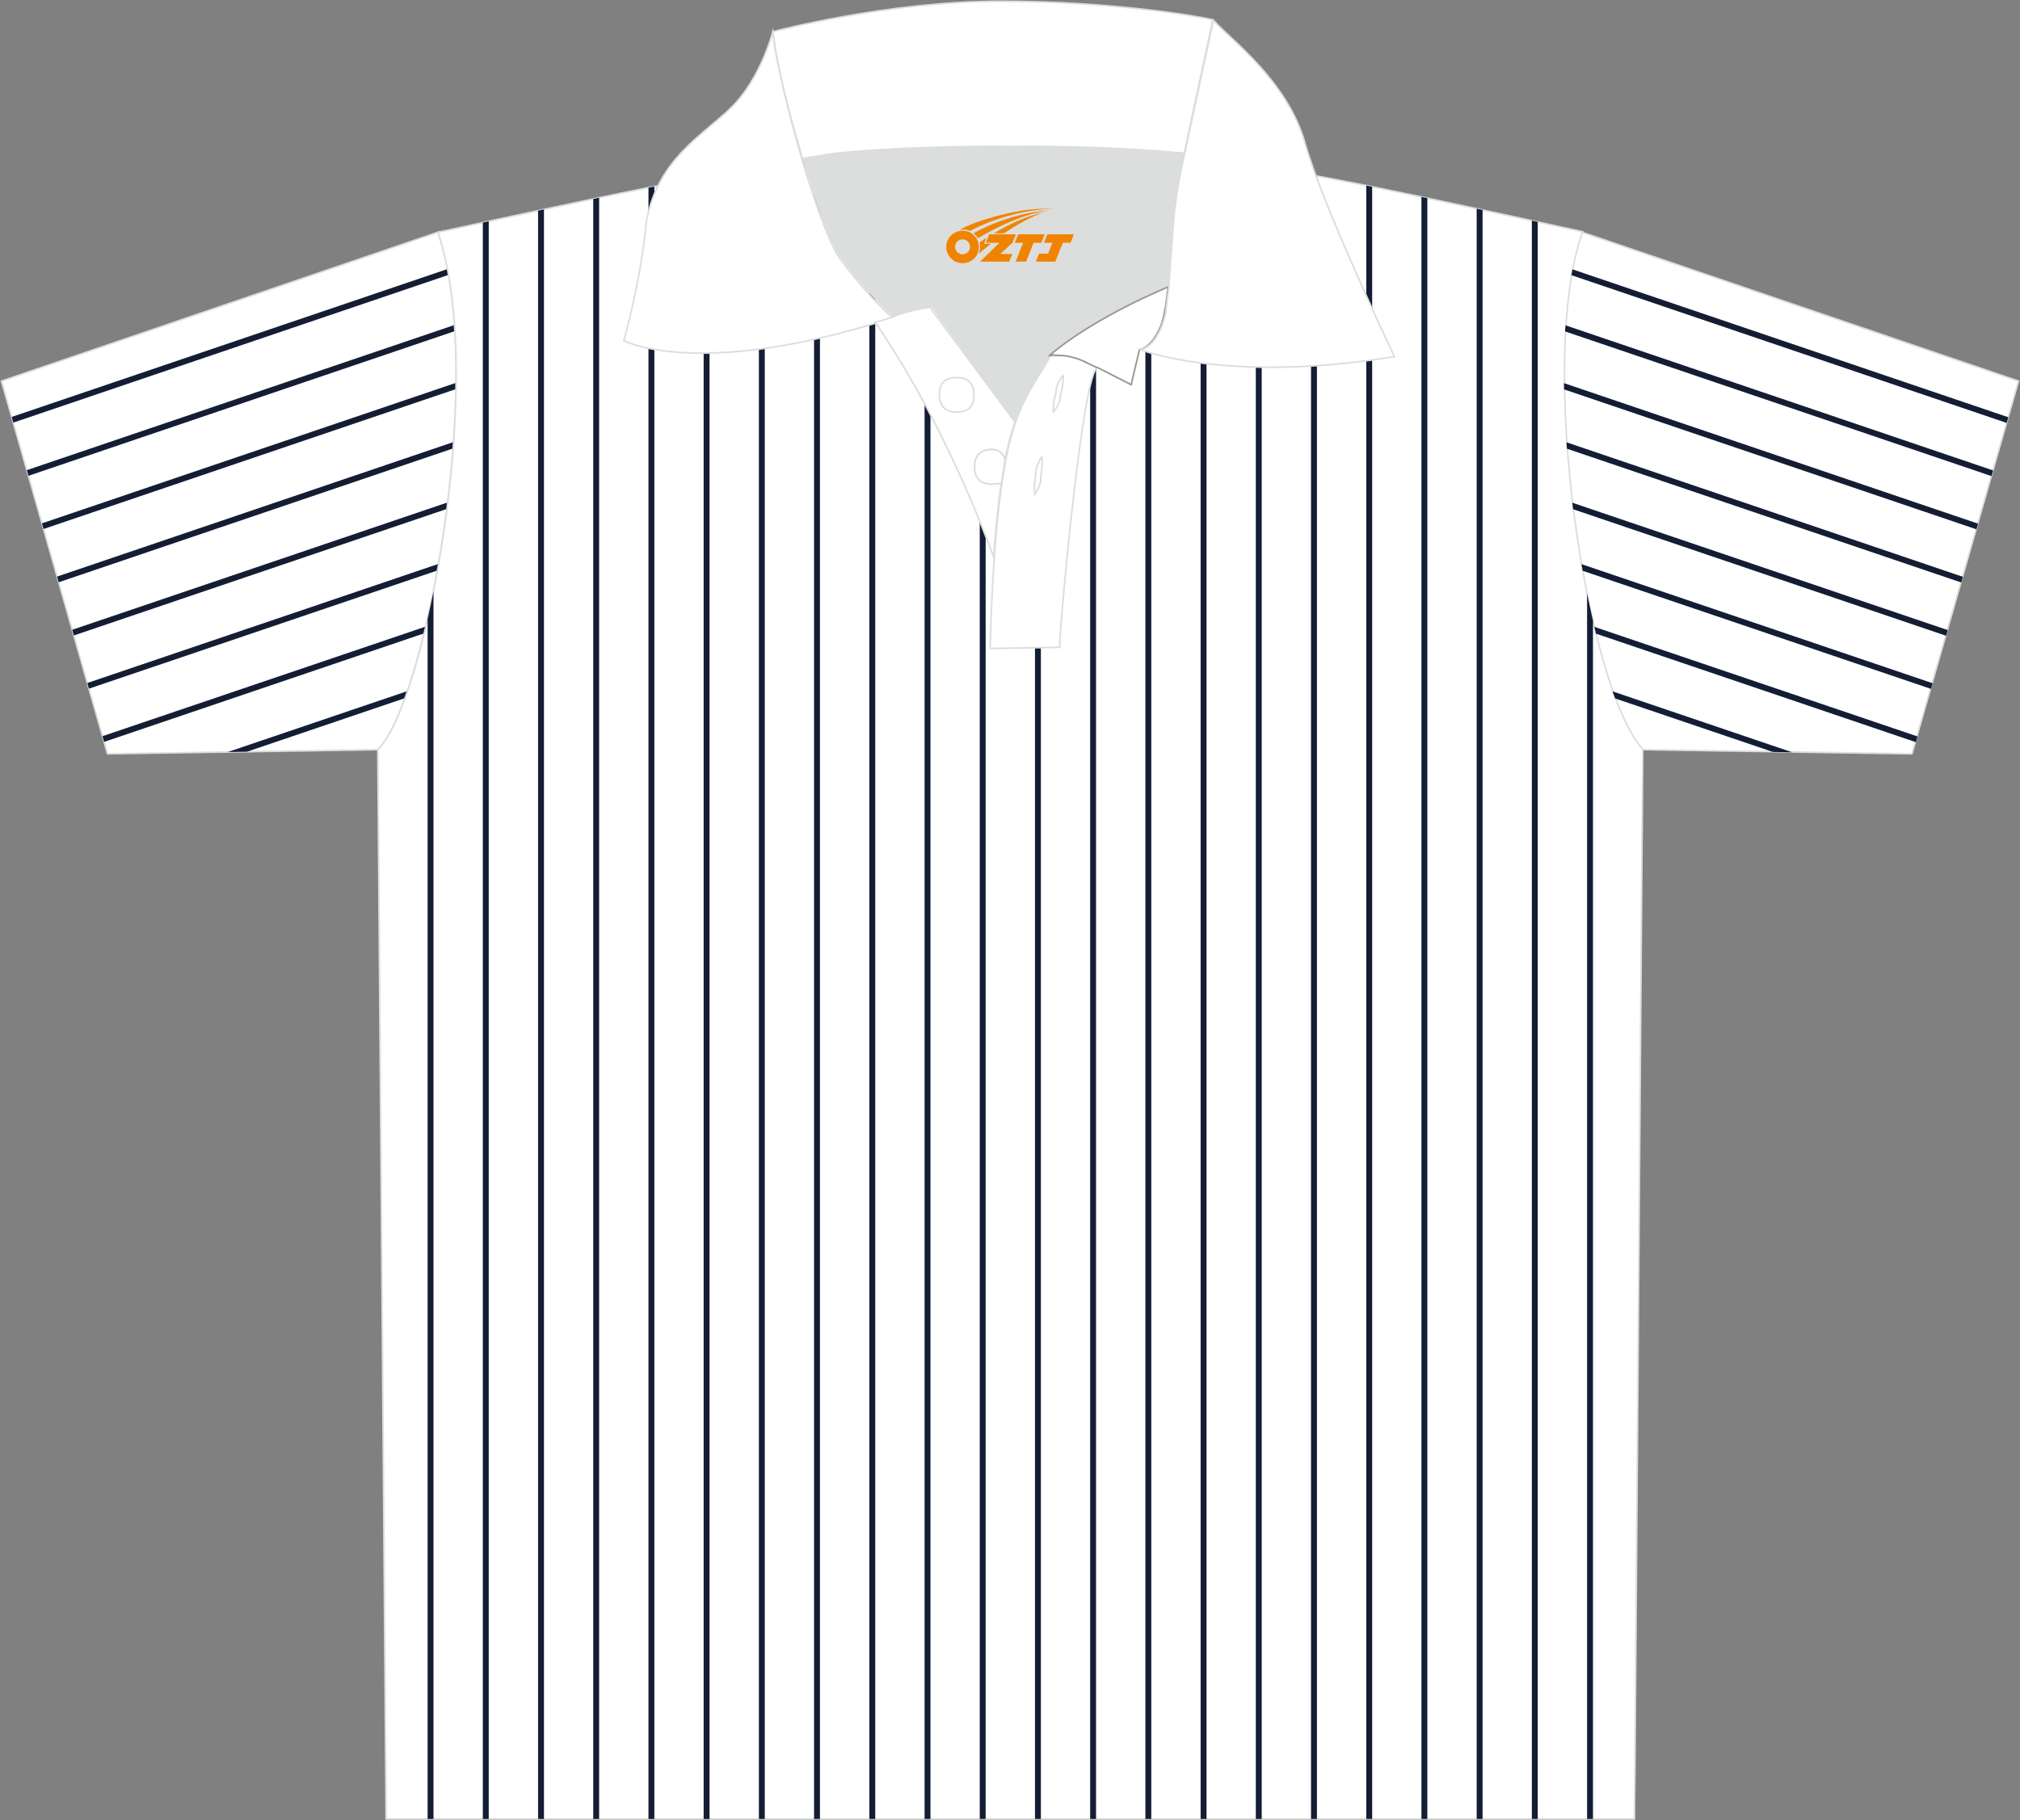 <?xml version="1.0" encoding="utf-8"?>
<!-- Generator: Adobe Illustrator 23.0.0, SVG Export Plug-In . SVG Version: 6.00 Build 0)  -->
<svg xmlns="http://www.w3.org/2000/svg" xmlns:xlink="http://www.w3.org/1999/xlink" version="1.1" id="图层_1" x="0px" y="0px" width="380px" height="342.5px" viewBox="0 0 380 342.5" enable-background="new 0 0 380 342.5" xml:space="preserve">
<rect x="0" y="0" width="380" height="342.5" fill="#808080" stroke="none"/>
<g>
	
		<path fill-rule="evenodd" clip-rule="evenodd" fill="#FFFFFF" stroke="#DCDDDD" stroke-width="0.306" stroke-miterlimit="22.926" d="   M71.08,141.06L71.08,141.06L71.08,141.06l-50.86,0.78L0.28,71.71l81.78-27.9l0.34-0.11l0.34-0.11L82.4,43.7   C91.69,71.15,79.93,132.54,71.08,141.06L71.08,141.06z"/>
	<path fill-rule="evenodd" clip-rule="evenodd" fill="#131E34" d="M46.47,141.44l-3.62,0.06l33.78-11.46   c-0.16,0.46-0.31,0.9-0.47,1.33L46.47,141.44L46.47,141.44z M19.58,139.6l60.18-20.42c0.1-0.42,0.21-0.85,0.31-1.28l-60.79,20.62   L19.58,139.6L19.58,139.6z M16.73,129.58l-0.3-1.07l66.06-22.41c-0.07,0.42-0.15,0.84-0.22,1.25L16.73,129.58L16.73,129.58z    M13.89,119.57l-0.3-1.07l70.63-23.97c-0.05,0.41-0.1,0.82-0.15,1.23L13.89,119.57L13.89,119.57z M11.04,109.56l74.19-25.18   c0.03-0.4,0.06-0.81,0.09-1.21l-74.59,25.32L11.04,109.56L11.04,109.56z M8.19,99.54l77.58-26.33c0.01-0.4,0.01-0.79,0.02-1.18   L7.89,98.47L8.19,99.54L8.19,99.54z M5.35,89.53l-0.3-1.07L85.5,61.15c0.03,0.38,0.05,0.76,0.08,1.15L5.35,89.53L5.35,89.53z    M2.5,79.52l-0.3-1.07l81.99-27.83c0.07,0.36,0.14,0.73,0.2,1.1L2.5,79.52z"/>
	
		<path fill-rule="evenodd" clip-rule="evenodd" fill="#FFFFFF" stroke="#DCDDDD" stroke-width="0.306" stroke-miterlimit="22.926" d="   M308.92,141.06L308.92,141.06L308.92,141.06l50.75,0.78l20.05-70.13l-81.78-27.9l-0.34-0.11l-0.11,0h0.11   C288.87,68.46,298.5,129.74,308.92,141.06L308.92,141.06z"/>
	
		<path fill-rule="evenodd" clip-rule="evenodd" fill="#FFFFFF" stroke="#DCDDDD" stroke-width="0.306" stroke-miterlimit="22.926" d="   M142.33,31.94c-7.62,0.11-53.89,10.53-59.94,11.76c9.3,27.45-2.35,88.84-11.32,97.35l1.57,201.21h117.41h117.41l0.11-10.75   l1.46-190.56c-10.42-11.32-20.05-72.6-11.32-97.35c-21.06-4.59-57.14-12.55-59.94-11.76C224.11,30.93,178.85,29.81,142.33,31.94z"/>
	<path fill-rule="evenodd" clip-rule="evenodd" fill="#131D34" d="M133.48,33.14l-1.11,0.2v308.93h1.11V33.14L133.48,33.14z    M123.1,35.09l-1.11,0.22v306.95h1.11V35.09L123.1,35.09z M112.71,37.21l-1.11,0.23v304.82h1.11V37.21L112.71,37.21z M102.33,39.4   l-1.11,0.24v302.62h1.11V39.4L102.33,39.4z M91.94,41.64l-1.11,0.24v300.38h1.11V41.64L91.94,41.64z M81.55,111.3   c-0.36,1.78-0.73,3.52-1.11,5.21v225.75h1.11V111.3L81.55,111.3z M142.76,342.26h1.11V31.85l-1.11,0.06V342.26L142.76,342.26z    M153.14,342.26h1.11V31.37l-1.11,0.04V342.26L153.14,342.26z M163.54,342.26h1.11V31.03l-1.11,0.03V342.26L163.54,342.26z    M173.93,342.26h1.11V30.83l-1.11,0.02V342.26L173.93,342.26z M184.31,342.26h1.11V30.73l-1.11,0.01V342.26L184.31,342.26z    M194.7,342.26h1.11V30.73l-1.11,0V342.26L194.7,342.26z M205.08,342.26h1.11V30.83l-1.11-0.01V342.26L205.08,342.26z    M215.47,342.26h1.11V31.02L215.47,31V342.26L215.47,342.26z M225.86,342.26h1.11V31.32l-1.11-0.04V342.26L225.86,342.26z    M236.24,342.26h1.11V31.8l-1.11-0.07V342.26L236.24,342.26z M246.63,342.26h1.11V33.11l-1.11-0.2V342.26L246.63,342.26z    M257.02,342.26h1.11V35.13l-1.11-0.22V342.26L257.02,342.26z M267.4,342.26h1.11V37.28l-1.11-0.23V342.26L267.4,342.26z    M277.79,342.26h1.11l0-302.76l-1.11-0.24L277.79,342.26L277.79,342.26z M288.17,342.26h1.11l0-300.51l-1.11-0.24L288.17,342.26   L288.17,342.26z M298.56,342.26h1.11V116.81c-0.39-1.68-0.76-3.4-1.11-5.17V342.26z"/>
	<path fill-rule="evenodd" clip-rule="evenodd" fill="#DCDDDD" d="M189.94,27.57c-10.42-0.11-21.85,0.22-32.6,1.23l-6.39,1.01   c2.46,8.4,5.27,16.36,7.39,19.04c5.27,7.06,9.3,10.42,9.63,10.75c1.57-0.56,2.91-1.12,7.17-1.9l15.91,21.96   c2.02-6.05,4.48-8.51,6.61-12.55l0.11,0l0.11-0.11c8.63-7.28,22.18-12.77,22.18-12.77s0.56-6.61,0.9-12.55   c0.34-5.83,2.02-12.44,2.02-12.44l0.11-0.34l-0.22,0C211.79,27.8,200.25,27.46,189.94,27.57z"/>
	
		<path fill-rule="evenodd" clip-rule="evenodd" fill="#FFFFFF" stroke="#DCDDDD" stroke-width="0.306" stroke-miterlimit="22.926" d="   M167.87,59.72c-0.34-0.22-4.37-3.7-9.63-10.75c-2.35-3.02-5.6-12.66-8.29-22.18c-2.35-8.51-4.26-17.03-4.59-20.73l0,0   c0,0-2.24,8.63-7.62,14c-5.38,5.38-13.89,9.63-16.13,21.51c-1.12,11.76-4.26,22.52-4.26,22.52s13.11,7.06,47.28-3.25   c0.11,0,0.34-0.11,0.45-0.11c0.11,0,0.34-0.11,0.45-0.11c0.56-0.22,1.23-0.34,1.79-0.56C167.54,59.84,167.76,59.72,167.87,59.72   L167.87,59.72z"/>
	
		<path fill-rule="evenodd" clip-rule="evenodd" fill="#FFFFFF" stroke="#DCDDDD" stroke-width="0.306" stroke-miterlimit="22.926" d="   M197.56,67.01c-2.46,4.71-5.15,7.17-7.39,15.35c-0.45,1.46-0.78,3.14-1.12,5.04l0,0.11l0,0c-1.34,7.28-2.35,17.92-2.8,34.51   l13.11-0.22c-0.22-1.57,4.26-52.32,7.17-52.65l0,0l-0.11,0c-0.67-0.22-1.23-0.56-1.9-0.9c-0.45-0.22-0.9-0.45-1.23-0.56   c-1.01-0.45-2.02-0.78-3.25-0.78c-0.56,0-1.12,0-1.79,0C198.01,67.01,197.79,67.01,197.56,67.01   C197.67,67.01,197.56,67.01,197.56,67.01z"/>
	
		<path fill-rule="evenodd" clip-rule="evenodd" fill="#FFFFFF" stroke="#999991" stroke-width="0.306" stroke-miterlimit="22.926" d="   M199.91,66.89c1.23,0.11,2.35,0.45,3.25,0.78c0.45,0.22,0.9,0.34,1.23,0.56c0.9,0.45,1.68,0.78,1.9,0.9h0.11l0,0l6.39,3.25   l1.57-6.61c0.9,0,3.03-1.46,4.26-5.15c0.22-0.67,0.34-1.34,0.45-2.02c0.11-0.34,0.11-0.67,0.22-1.01l0.45-3.59   c0,0-13.56,5.49-22.18,12.77l-0.11,0.11c0.22,0,0.34,0,0.56-0.11C198.68,66.89,199.35,66.89,199.91,66.89z"/>
	
		<path fill-rule="evenodd" clip-rule="evenodd" fill="#FFFFFF" stroke="#DCDDDD" stroke-width="0.306" stroke-miterlimit="22.926" d="   M214.48,65.77c0,0,16.13,6.5,47.84,1.34c0,0-13.44-28.23-16.8-40.11c-3.36-11.88-14-19.49-17.25-23.19l-5.49,25.43   c0,0-1.57,6.61-2.02,12.44c-0.45,5.83-0.9,12.55-0.9,12.55l-0.45,3.59l-0.11,0.9c-0.11,0.78-0.34,1.46-0.56,2.13   C217.5,64.43,215.49,65.77,214.48,65.77z"/>
	
		<path fill-rule="evenodd" clip-rule="evenodd" fill="#FFFFFF" stroke="#DCDDDD" stroke-width="0.306" stroke-miterlimit="22.926" d="   M174.93,57.82c-4.26,0.67-5.49,1.23-7.17,1.9l0,0l-0.45,0.11c-0.45,0.22-1.01,0.34-1.79,0.56c-0.11,0-0.34,0.11-0.45,0.11   l-0.45,0.11c9.19,13.44,16.58,28.9,22.29,44.14c0.45-5.6,0.9-10.19,1.46-13.89c-0.45,0.11-1.12,0.22-1.79,0.22   c-2.13,0-3.25-1.12-3.25-3.25c0-2.13,1.12-3.25,3.25-3.25c1.46,0,2.24,0.9,2.46,1.9c0.34-1.57,0.67-2.91,1.01-4.26   c0.34-1.01,0.56-1.9,0.9-2.8L174.93,57.82z"/>
	
		<path fill-rule="evenodd" clip-rule="evenodd" fill="#FFFFFF" stroke="#DCDDDD" stroke-width="0.306" stroke-miterlimit="22.926" d="   M188.15,0.24c-21.29,0-42.68,5.71-42.68,5.71l0,0c0.22,3.7,2.13,12.21,4.59,20.73c0.34,1.01,0.56,2.13,0.9,3.14l6.39-1.01   c10.75-1.01,22.29-1.34,32.6-1.23c10.42-0.11,21.85,0.22,32.6,1.23h0.22l5.38-25.09C225.91,3.15,209.44,0.24,188.15,0.24z"/>
	
		<path fill-rule="evenodd" clip-rule="evenodd" fill="none" stroke="#DCDDDD" stroke-width="0.306" stroke-miterlimit="22.926" d="   M195.99,85.94c0,0,0.22,1.46-0.22,3.81c0.22,1.46-1.12,3.25-1.12,3.25s-0.22-1.46,0.22-3.81   C194.76,87.62,195.99,85.94,195.99,85.94z"/>
	
		<path fill-rule="evenodd" clip-rule="evenodd" fill="none" stroke="#DCDDDD" stroke-width="0.306" stroke-miterlimit="22.926" d="   M199.47,74.4c0.11,1.46-1.34,3.14-1.34,3.14s-0.11-1.46,0.56-3.81c-0.11-1.46,1.34-3.14,1.34-3.14S200.14,72.05,199.47,74.4z"/>
	
		<path fill-rule="evenodd" clip-rule="evenodd" fill="none" stroke="#DCDDDD" stroke-width="0.306" stroke-miterlimit="22.926" d="   M177.06,72.5c0.45-1.01,1.46-1.46,2.91-1.46c2.13,0,3.25,1.12,3.25,3.25c0,1.46-0.45,2.46-1.46,2.91   c-0.45,0.22-1.01,0.34-1.79,0.34c-2.13,0-3.25-1.12-3.25-3.25C176.72,73.5,176.84,72.94,177.06,72.5z"/>
	
		<path fill-rule="evenodd" clip-rule="evenodd" fill="#FFFFFF" stroke="#DCDDDD" stroke-width="0.306" stroke-miterlimit="22.926" d="   M188.38,90.87c-0.45,0.11-1.12,0.22-1.79,0.22c-2.13,0-3.25-1.12-3.25-3.25c0-2.13,1.12-3.25,3.25-3.25c1.46,0,2.24,0.9,2.46,1.9   C188.82,88.29,188.6,89.75,188.38,90.87z"/>
	
	<path fill-rule="evenodd" clip-rule="evenodd" fill="#131E34" d="M333.52,141.49l3.62,0.06l-33.78-11.46   c0.16,0.46,0.31,0.9,0.47,1.33L333.52,141.49L333.52,141.49z M360.42,139.65l-60.18-20.42c-0.1-0.42-0.21-0.85-0.31-1.28   l60.79,20.62L360.42,139.65L360.42,139.65z M363.27,129.63l0.3-1.07l-66.06-22.41c0.07,0.42,0.15,0.84,0.22,1.25L363.27,129.63   L363.27,129.63z M366.11,119.63l0.3-1.07l-70.63-23.97c0.05,0.41,0.1,0.82,0.15,1.23L366.11,119.63L366.11,119.63z M368.96,109.61   l-74.19-25.18c-0.03-0.4-0.06-0.81-0.09-1.21l74.59,25.32L368.96,109.61L368.96,109.61z M371.81,99.6l-77.58-26.33   c-0.01-0.4-0.01-0.79-0.02-1.18l77.9,26.44L371.81,99.6L371.81,99.6z M374.65,89.59l0.3-1.07L294.5,61.21   c-0.03,0.38-0.05,0.76-0.08,1.15L374.65,89.59L374.65,89.59z M377.5,79.58l0.3-1.07l-81.99-27.83c-0.07,0.36-0.14,0.73-0.2,1.1   L377.5,79.58z"/>
</g>
<g id="图层_x0020_1">
	<path fill="#F08300" d="M178.19,47.49c0.416,1.136,1.472,1.984,2.752,2.032c0.144,0,0.304,0,0.448-0.016h0.016   c0.016,0,0.064,0,0.128-0.016c0.032,0,0.048-0.016,0.08-0.016c0.064-0.016,0.144-0.032,0.224-0.048c0.016,0,0.016,0,0.032,0   c0.192-0.048,0.4-0.112,0.576-0.208c0.192-0.096,0.4-0.224,0.608-0.384c0.672-0.56,1.104-1.408,1.104-2.352   c0-0.224-0.032-0.448-0.08-0.672l0,0C184.03,45.61,183.98,45.44,183.9,45.26C183.43,44.17,182.35,43.41,181.08,43.41C179.39,43.41,178.01,44.78,178.01,46.48C178.01,46.83,178.07,47.17,178.19,47.49L178.19,47.49L178.19,47.49z M182.49,46.51L182.49,46.51C182.46,47.29,181.8,47.89,181.02,47.85C180.23,47.82,179.64,47.17,179.67,46.38c0.032-0.784,0.688-1.376,1.472-1.344   C181.91,45.07,182.52,45.74,182.49,46.51L182.49,46.51z"/>
	<polygon fill="#F08300" points="196.52,44.09 ,195.88,45.68 ,194.44,45.68 ,193.02,49.23 ,191.07,49.23 ,192.47,45.68 ,190.89,45.68    ,191.53,44.09"/>
	<path fill="#F08300" d="M198.49,39.36c-1.008-0.096-3.024-0.144-5.056,0.112c-2.416,0.304-5.152,0.912-7.616,1.664   C183.77,41.74,181.9,42.46,180.55,43.23C180.75,43.2,180.94,43.18,181.13,43.18c0.48,0,0.944,0.112,1.36,0.288   C186.59,41.15,193.79,39.1,198.49,39.36L198.49,39.36L198.49,39.36z"/>
	<path fill="#F08300" d="M183.96,44.83c4-2.368,8.88-4.672,13.488-5.248c-4.608,0.288-10.224,2-14.288,4.304   C183.48,44.14,183.75,44.46,183.96,44.83C183.96,44.83,183.96,44.83,183.96,44.83z"/>
	<polygon fill="#F08300" points="202.01,44.09 ,201.39,45.68 ,199.93,45.68 ,198.52,49.23 ,198.06,49.23 ,196.55,49.23 ,194.86,49.23    ,195.45,47.73 ,197.16,47.73 ,197.98,45.68 ,196.39,45.68 ,197.03,44.09"/>
	<polygon fill="#F08300" points="191.1,44.09 ,190.46,45.68 ,188.17,47.79 ,190.43,47.79 ,189.85,49.23 ,184.36,49.23 ,188.03,45.68    ,185.45,45.68 ,186.09,44.09"/>
	<path fill="#F08300" d="M196.38,39.95c-3.376,0.752-6.464,2.192-9.424,3.952h1.888C191.27,42.33,193.61,40.9,196.38,39.95z    M185.58,44.77C184.95,45.15,184.89,45.2,184.28,45.61c0.064,0.256,0.112,0.544,0.112,0.816c0,0.496-0.112,0.976-0.32,1.392   c0.176-0.16,0.32-0.304,0.432-0.4c0.272-0.24,0.768-0.64,1.6-1.296l0.32-0.256H185.1l0,0L185.58,44.77L185.58,44.77L185.58,44.77z"/>
</g>
</svg>